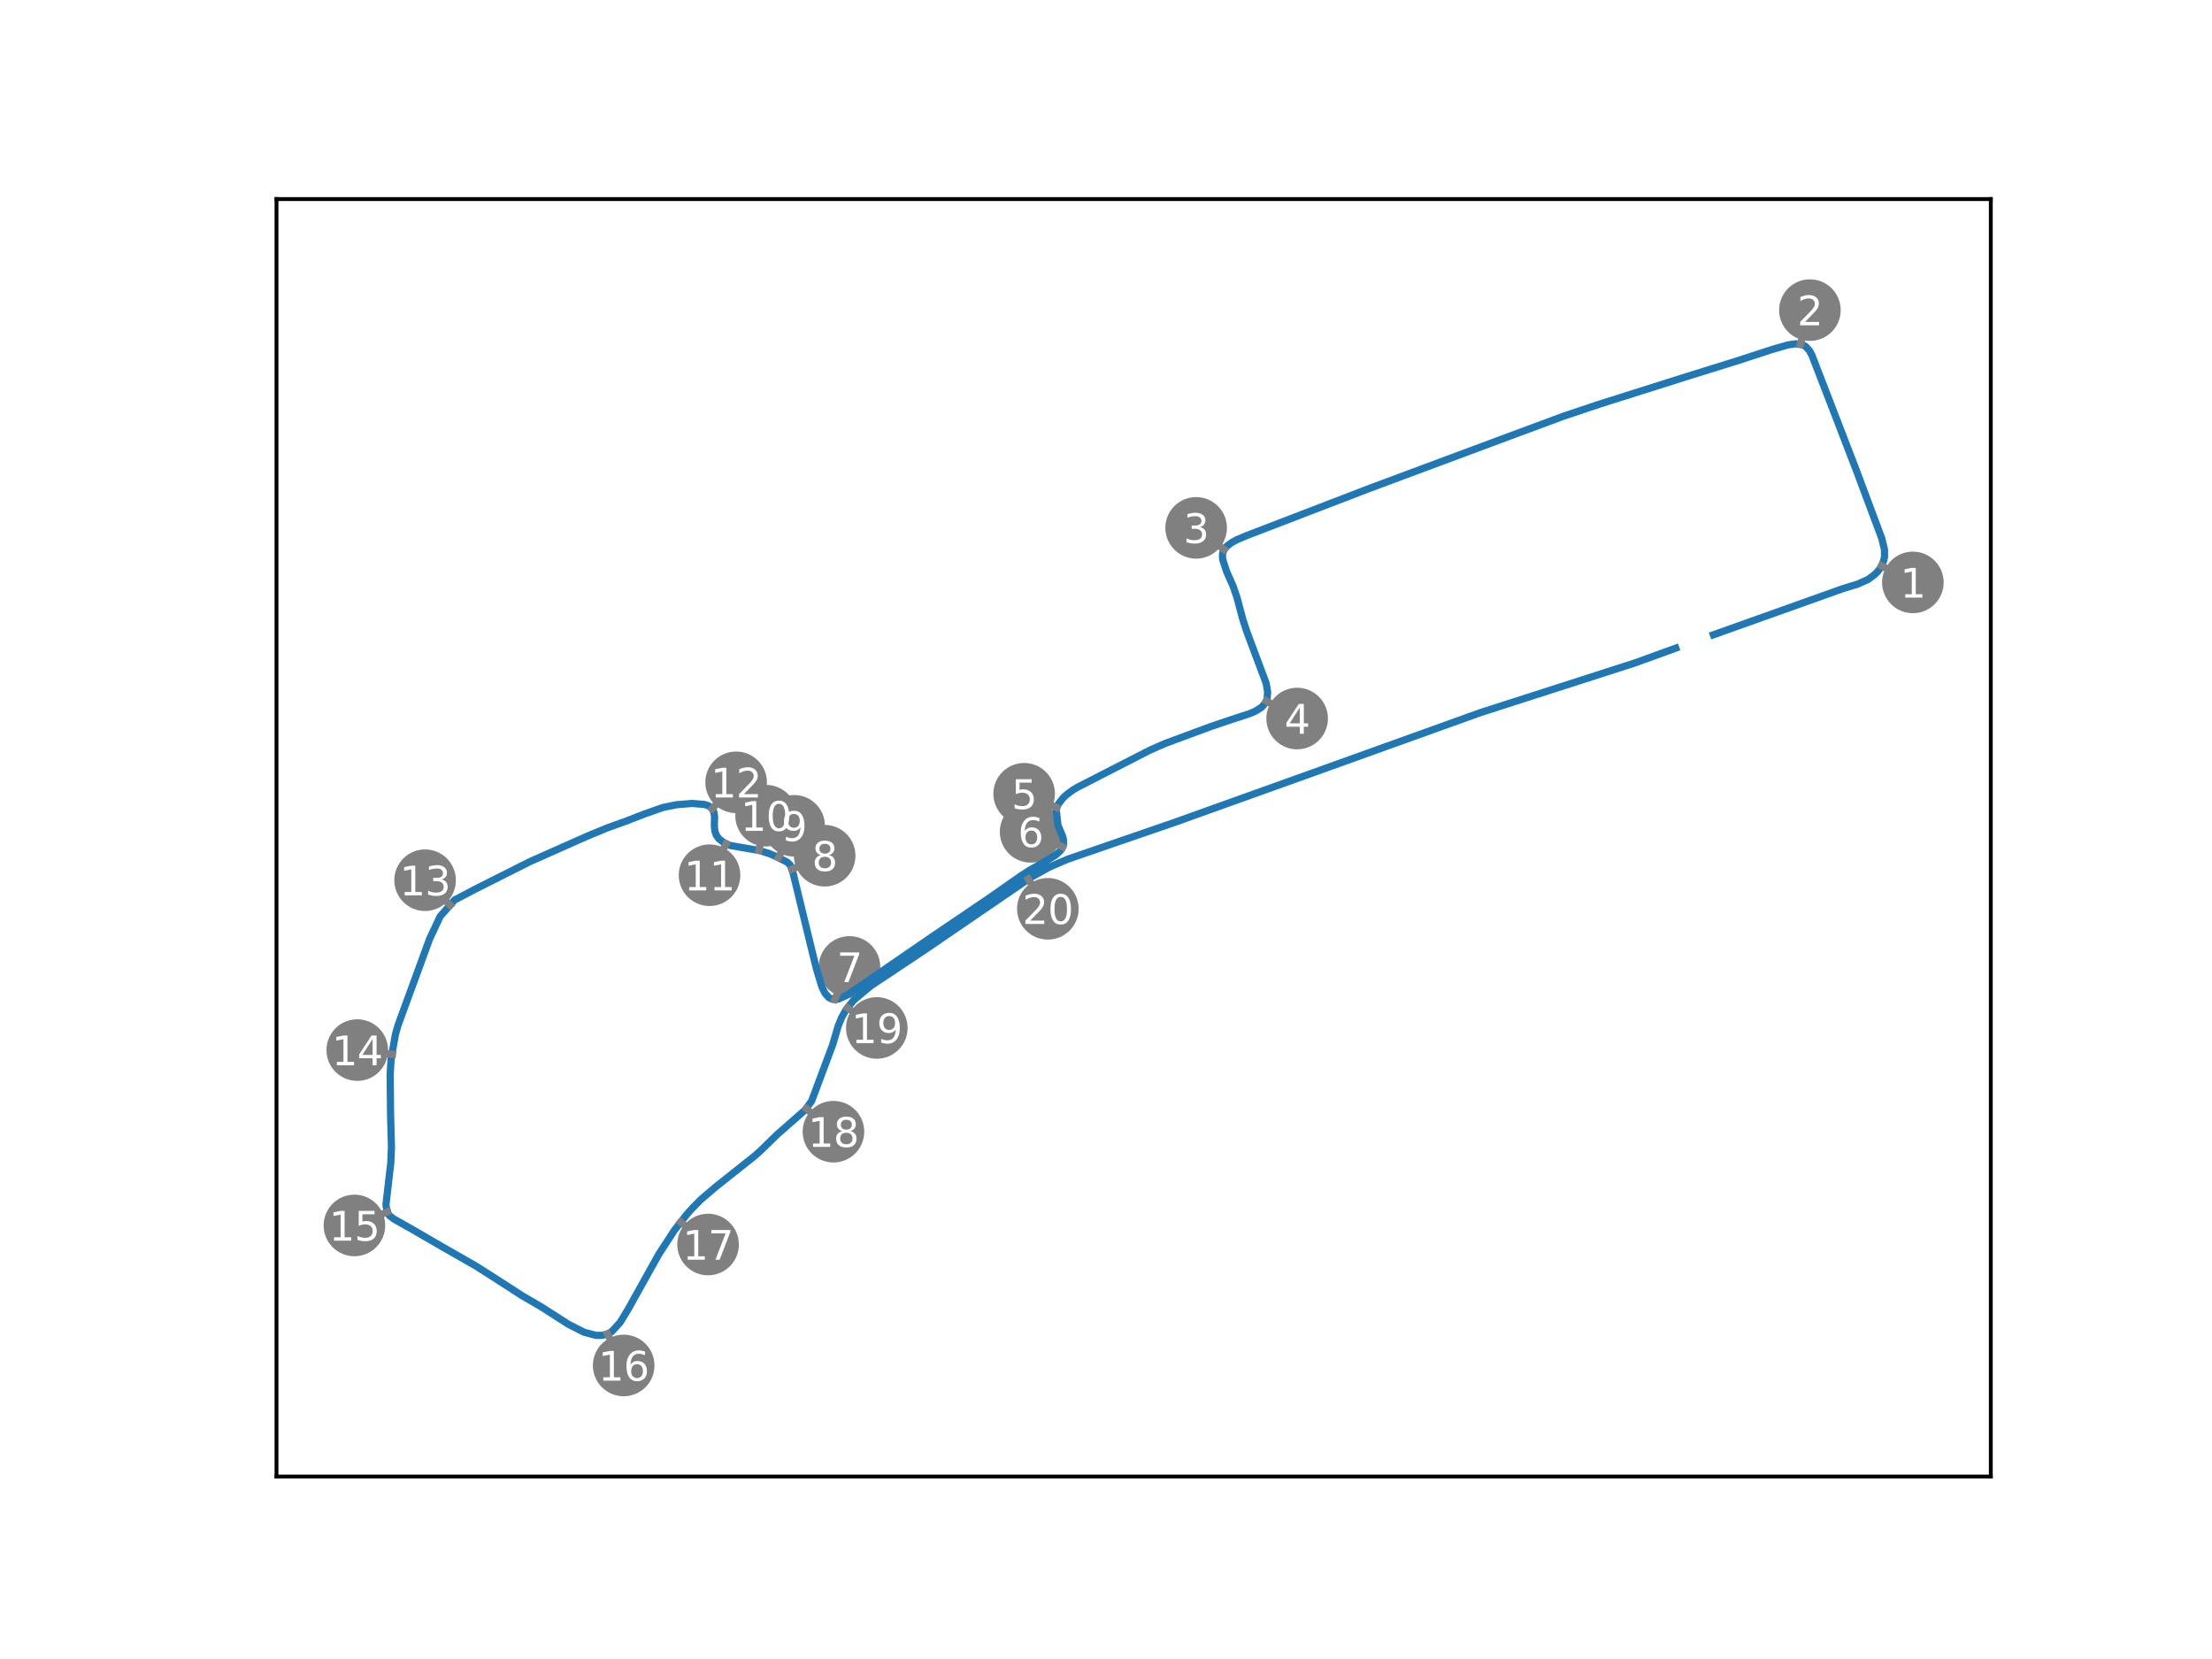 <?xml version="1.0" encoding="utf-8" standalone="no"?>
<!DOCTYPE svg PUBLIC "-//W3C//DTD SVG 1.1//EN"
  "http://www.w3.org/Graphics/SVG/1.1/DTD/svg11.dtd">
<svg xmlns:xlink="http://www.w3.org/1999/xlink" width="460.8pt" height="345.6pt" viewBox="0 0 460.8 345.6" xmlns="http://www.w3.org/2000/svg" version="1.1">
 <defs>
  <style type="text/css">*{stroke-linejoin: round; stroke-linecap: butt}</style>
 </defs>
 <g id="figure_1">
  <g id="patch_1">
   <path d="M 0 345.6 
L 460.8 345.6 
L 460.8 0 
L 0 0 
z
" style="fill: #ffffff"/>
  </g>
  <g id="axes_1">
   <g id="patch_2">
    <path d="M 57.6 307.584 
L 414.72 307.584 
L 414.72 41.472 
L 57.6 41.472 
z
" style="fill: #ffffff"/>
   </g>
   <g id="PathCollection_1">
    <defs>
     <path id="m756c3b76ee" d="M 0 5.916 
C 1.569 5.916 3.074 5.293 4.183 4.183 
C 5.293 3.074 5.916 1.569 5.916 0 
C 5.916 -1.569 5.293 -3.074 4.183 -4.183 
C 3.074 -5.293 1.569 -5.916 0 -5.916 
C -1.569 -5.916 -3.074 -5.293 -4.183 -4.183 
C -5.293 -3.074 -5.916 -1.569 -5.916 0 
C -5.916 1.569 -5.293 3.074 -4.183 4.183 
C -3.074 5.293 -1.569 5.916 0 5.916 
z
" style="stroke: #808080"/>
    </defs>
    <g clip-path="url(#p9a8222af1d)">
     <use xlink:href="#m756c3b76ee" x="398.487" y="121.327" style="fill: #808080; stroke: #808080"/>
    </g>
   </g>
   <g id="PathCollection_2">
    <g clip-path="url(#p9a8222af1d)">
     <use xlink:href="#m756c3b76ee" x="377.035" y="64.603" style="fill: #808080; stroke: #808080"/>
    </g>
   </g>
   <g id="PathCollection_3">
    <g clip-path="url(#p9a8222af1d)">
     <use xlink:href="#m756c3b76ee" x="249.178" y="109.962" style="fill: #808080; stroke: #808080"/>
    </g>
   </g>
   <g id="PathCollection_4">
    <g clip-path="url(#p9a8222af1d)">
     <use xlink:href="#m756c3b76ee" x="270.217" y="149.683" style="fill: #808080; stroke: #808080"/>
    </g>
   </g>
   <g id="PathCollection_5">
    <g clip-path="url(#p9a8222af1d)">
     <use xlink:href="#m756c3b76ee" x="213.352" y="165.358" style="fill: #808080; stroke: #808080"/>
    </g>
   </g>
   <g id="PathCollection_6">
    <g clip-path="url(#p9a8222af1d)">
     <use xlink:href="#m756c3b76ee" x="214.694" y="173.283" style="fill: #808080; stroke: #808080"/>
    </g>
   </g>
   <g id="PathCollection_7">
    <g clip-path="url(#p9a8222af1d)">
     <use xlink:href="#m756c3b76ee" x="176.963" y="201.43" style="fill: #808080; stroke: #808080"/>
    </g>
   </g>
   <g id="PathCollection_8">
    <g clip-path="url(#p9a8222af1d)">
     <use xlink:href="#m756c3b76ee" x="171.792" y="178.26" style="fill: #808080; stroke: #808080"/>
    </g>
   </g>
   <g id="PathCollection_9">
    <g clip-path="url(#p9a8222af1d)">
     <use xlink:href="#m756c3b76ee" x="165.433" y="172.032" style="fill: #808080; stroke: #808080"/>
    </g>
   </g>
   <g id="PathCollection_10">
    <g clip-path="url(#p9a8222af1d)">
     <use xlink:href="#m756c3b76ee" x="159.591" y="169.924" style="fill: #808080; stroke: #808080"/>
    </g>
   </g>
   <g id="PathCollection_11">
    <g clip-path="url(#p9a8222af1d)">
     <use xlink:href="#m756c3b76ee" x="147.81" y="182.324" style="fill: #808080; stroke: #808080"/>
    </g>
   </g>
   <g id="PathCollection_12">
    <g clip-path="url(#p9a8222af1d)">
     <use xlink:href="#m756c3b76ee" x="153.35" y="162.973" style="fill: #808080; stroke: #808080"/>
    </g>
   </g>
   <g id="PathCollection_13">
    <g clip-path="url(#p9a8222af1d)">
     <use xlink:href="#m756c3b76ee" x="88.553" y="183.365" style="fill: #808080; stroke: #808080"/>
    </g>
   </g>
   <g id="PathCollection_14">
    <g clip-path="url(#p9a8222af1d)">
     <use xlink:href="#m756c3b76ee" x="74.423" y="218.752" style="fill: #808080; stroke: #808080"/>
    </g>
   </g>
   <g id="PathCollection_15">
    <g clip-path="url(#p9a8222af1d)">
     <use xlink:href="#m756c3b76ee" x="73.833" y="255.284" style="fill: #808080; stroke: #808080"/>
    </g>
   </g>
   <g id="PathCollection_16">
    <g clip-path="url(#p9a8222af1d)">
     <use xlink:href="#m756c3b76ee" x="129.925" y="284.453" style="fill: #808080; stroke: #808080"/>
    </g>
   </g>
   <g id="PathCollection_17">
    <g clip-path="url(#p9a8222af1d)">
     <use xlink:href="#m756c3b76ee" x="147.503" y="259.257" style="fill: #808080; stroke: #808080"/>
    </g>
   </g>
   <g id="PathCollection_18">
    <g clip-path="url(#p9a8222af1d)">
     <use xlink:href="#m756c3b76ee" x="173.624" y="235.753" style="fill: #808080; stroke: #808080"/>
    </g>
   </g>
   <g id="PathCollection_19">
    <g clip-path="url(#p9a8222af1d)">
     <use xlink:href="#m756c3b76ee" x="182.654" y="214.14" style="fill: #808080; stroke: #808080"/>
    </g>
   </g>
   <g id="PathCollection_20">
    <g clip-path="url(#p9a8222af1d)">
     <use xlink:href="#m756c3b76ee" x="218.285" y="189.32" style="fill: #808080; stroke: #808080"/>
    </g>
   </g>
   <g id="matplotlib.axis_1"/>
   <g id="matplotlib.axis_2"/>
   <g id="line2d_1">
    <path d="M 356.93 132.242 
L 383.953 122.607 
L 387.024 121.671 
L 389.148 120.716 
L 390.474 119.734 
L 391.083 119.143 
L 391.67 118.404 
L 392.352 116.973 
L 392.579 116.037 
L 392.57 114.51 
L 392.011 112.17 
L 386.788 98.193 
L 382.837 87.927 
L 377.45 73.986 
L 376.936 73.04 
L 376.152 72.184 
L 375.576 71.858 
L 374.092 71.617 
L 372.45 71.857 
L 369.262 72.771 
L 362.298 75.043 
L 351.425 78.429 
L 333.137 84.211 
L 325.688 86.71 
L 313.616 91.188 
L 285.271 101.747 
L 259.69 111.576 
L 257.584 112.473 
L 256.561 113.042 
L 255.621 113.748 
L 255.083 114.386 
L 254.767 115.051 
L 254.665 115.594 
L 254.691 116.499 
L 255.507 119.016 
L 256.859 122.064 
L 257.694 124.493 
L 258.907 129.06 
L 259.698 131.487 
L 263.779 142.382 
L 264.07 144.175 
L 263.969 145.548 
L 263.564 146.489 
L 262.824 147.325 
L 261.582 148.119 
L 260.324 148.66 
L 256.073 150.052 
L 252.348 151.309 
L 242.679 154.891 
L 239.495 156.294 
L 224.393 164.036 
L 223.352 164.678 
L 222.087 165.634 
L 221.385 166.308 
L 220.398 167.619 
L 220.01 168.532 
L 220.395 171.915 
L 221.317 174.112 
L 221.541 174.923 
L 221.574 175.71 
L 221.471 176.268 
L 220.886 177.244 
L 219.83 178.182 
L 216.94 179.897 
L 214.375 181.348 
L 212.749 182.403 
L 205.891 187.199 
L 194.217 195.106 
L 176.483 207.287 
L 174.677 208.111 
L 173.945 208.221 
L 173.429 208.179 
L 172.634 207.796 
L 171.866 206.912 
L 171.21 205.574 
L 170.086 201.856 
L 169.182 198.193 
L 166.561 187.434 
L 165.258 182.047 
L 164.683 180.299 
L 164.037 179.628 
L 161.743 178.456 
L 160.352 177.85 
L 158.253 177.192 
L 152.102 176.128 
L 150.771 175.525 
L 149.746 174.716 
L 149.221 173.992 
L 148.912 173.102 
L 148.812 171.912 
L 148.86 170.151 
L 148.706 169.121 
L 148.271 168.372 
L 147.558 167.846 
L 146.772 167.583 
L 144.191 167.373 
L 140.962 167.634 
L 138.117 168.211 
L 134.254 169.564 
L 130.367 171.078 
L 126.502 172.461 
L 122.322 174.197 
L 115.072 177.417 
L 110.279 179.551 
L 98.974 185.24 
L 94.693 187.49 
L 91.684 190.917 
L 89.481 195.631 
L 82.91 213.598 
L 82.364 215.539 
L 81.475 220.633 
L 81.276 223.867 
L 81.371 232.509 
L 81.55 238.992 
L 81.407 242.288 
L 80.409 250.858 
L 80.431 251.289 
L 80.84 252.821 
L 81.158 253.253 
L 82.041 253.936 
L 86.026 256.189 
L 92.122 259.724 
L 99.141 263.736 
L 103.471 266.496 
L 108.83 269.962 
L 112.726 272.225 
L 118.445 275.888 
L 121.677 277.524 
L 124.191 278.189 
L 125.51 278.169 
L 126.652 277.859 
L 127.432 277.396 
L 129.192 275.474 
L 130.879 272.688 
L 137.288 261.202 
L 140.462 256.331 
L 143.05 253.015 
L 144.279 251.628 
L 146.061 249.84 
L 149.193 247.174 
L 157.262 240.768 
L 158.459 239.69 
L 161.878 236.358 
L 167.686 231.255 
L 169.074 229.372 
L 173.468 217.618 
L 174.639 213.635 
L 175.384 211.866 
L 176.314 210.241 
L 177.85 208.351 
L 181.336 205.423 
L 192.419 198.048 
L 214.714 182.802 
L 218.62 180.622 
L 222.364 179.011 
L 229.41 176.58 
L 244.798 171.283 
L 275.221 160.374 
L 308.318 148.479 
L 340.519 138.123 
L 349.096 135.017 
L 349.096 135.017 
" clip-path="url(#p9a8222af1d)" style="fill: none; stroke: #1f77b4; stroke-width: 1.5; stroke-linecap: square"/>
   </g>
   <g id="line2d_2">
    <path d="M 391.95 117.866 
L 398.487 121.327 
" clip-path="url(#p9a8222af1d)" style="fill: none; stroke: #808080; stroke-width: 1.5; stroke-linecap: square"/>
   </g>
   <g id="line2d_3">
    <path d="M 375.036 71.725 
L 377.035 64.603 
" clip-path="url(#p9a8222af1d)" style="fill: none; stroke: #808080; stroke-width: 1.5; stroke-linecap: square"/>
   </g>
   <g id="line2d_4">
    <path d="M 255.021 114.498 
L 249.178 109.962 
" clip-path="url(#p9a8222af1d)" style="fill: none; stroke: #808080; stroke-width: 1.5; stroke-linecap: square"/>
   </g>
   <g id="line2d_5">
    <path d="M 263.785 146.029 
L 270.217 149.683 
" clip-path="url(#p9a8222af1d)" style="fill: none; stroke: #808080; stroke-width: 1.5; stroke-linecap: square"/>
   </g>
   <g id="line2d_6">
    <path d="M 220.162 168.245 
L 213.352 165.358 
" clip-path="url(#p9a8222af1d)" style="fill: none; stroke: #808080; stroke-width: 1.5; stroke-linecap: square"/>
   </g>
   <g id="line2d_7">
    <path d="M 221.383 176.441 
L 214.694 173.283 
" clip-path="url(#p9a8222af1d)" style="fill: none; stroke: #808080; stroke-width: 1.5; stroke-linecap: square"/>
   </g>
   <g id="line2d_8">
    <path d="M 173.903 208.164 
L 176.963 201.43 
" clip-path="url(#p9a8222af1d)" style="fill: none; stroke: #808080; stroke-width: 1.5; stroke-linecap: square"/>
   </g>
   <g id="line2d_9">
    <path d="M 164.955 181.083 
L 171.792 178.26 
" clip-path="url(#p9a8222af1d)" style="fill: none; stroke: #808080; stroke-width: 1.5; stroke-linecap: square"/>
   </g>
   <g id="line2d_10">
    <path d="M 162.172 178.671 
L 165.433 172.032 
" clip-path="url(#p9a8222af1d)" style="fill: none; stroke: #808080; stroke-width: 1.5; stroke-linecap: square"/>
   </g>
   <g id="line2d_11">
    <path d="M 158.102 177.17 
L 159.591 169.924 
" clip-path="url(#p9a8222af1d)" style="fill: none; stroke: #808080; stroke-width: 1.5; stroke-linecap: square"/>
   </g>
   <g id="line2d_12">
    <path d="M 151.271 175.787 
L 147.81 182.324 
" clip-path="url(#p9a8222af1d)" style="fill: none; stroke: #808080; stroke-width: 1.5; stroke-linecap: square"/>
   </g>
   <g id="line2d_13">
    <path d="M 148.384 168.455 
L 153.35 162.973 
" clip-path="url(#p9a8222af1d)" style="fill: none; stroke: #808080; stroke-width: 1.5; stroke-linecap: square"/>
   </g>
   <g id="line2d_14">
    <path d="M 93.791 188.588 
L 88.553 183.365 
" clip-path="url(#p9a8222af1d)" style="fill: none; stroke: #808080; stroke-width: 1.5; stroke-linecap: square"/>
   </g>
   <g id="line2d_15">
    <path d="M 81.767 219.638 
L 74.423 218.752 
" clip-path="url(#p9a8222af1d)" style="fill: none; stroke: #808080; stroke-width: 1.5; stroke-linecap: square"/>
   </g>
   <g id="line2d_16">
    <path d="M 80.674 252.47 
L 73.833 255.284 
" clip-path="url(#p9a8222af1d)" style="fill: none; stroke: #808080; stroke-width: 1.5; stroke-linecap: square"/>
   </g>
   <g id="line2d_17">
    <path d="M 126.539 277.876 
L 129.925 284.453 
" clip-path="url(#p9a8222af1d)" style="fill: none; stroke: #808080; stroke-width: 1.5; stroke-linecap: square"/>
   </g>
   <g id="line2d_18">
    <path d="M 141.78 254.57 
L 147.503 259.257 
" clip-path="url(#p9a8222af1d)" style="fill: none; stroke: #808080; stroke-width: 1.5; stroke-linecap: square"/>
   </g>
   <g id="line2d_19">
    <path d="M 167.975 230.977 
L 173.624 235.753 
" clip-path="url(#p9a8222af1d)" style="fill: none; stroke: #808080; stroke-width: 1.5; stroke-linecap: square"/>
   </g>
   <g id="line2d_20">
    <path d="M 176.557 209.951 
L 182.654 214.14 
" clip-path="url(#p9a8222af1d)" style="fill: none; stroke: #808080; stroke-width: 1.5; stroke-linecap: square"/>
   </g>
   <g id="line2d_21">
    <path d="M 214.217 183.142 
L 218.285 189.32 
" clip-path="url(#p9a8222af1d)" style="fill: none; stroke: #808080; stroke-width: 1.5; stroke-linecap: square"/>
   </g>
   <g id="patch_3">
    <path d="M 57.6 307.584 
L 57.6 41.472 
" style="fill: none; stroke: #000000; stroke-width: 0.8; stroke-linejoin: miter; stroke-linecap: square"/>
   </g>
   <g id="patch_4">
    <path d="M 414.72 307.584 
L 414.72 41.472 
" style="fill: none; stroke: #000000; stroke-width: 0.8; stroke-linejoin: miter; stroke-linecap: square"/>
   </g>
   <g id="patch_5">
    <path d="M 57.6 307.584 
L 414.72 307.584 
" style="fill: none; stroke: #000000; stroke-width: 0.8; stroke-linejoin: miter; stroke-linecap: square"/>
   </g>
   <g id="patch_6">
    <path d="M 57.6 41.472 
L 414.72 41.472 
" style="fill: none; stroke: #000000; stroke-width: 0.8; stroke-linejoin: miter; stroke-linecap: square"/>
   </g>
   <g id="text_1">
    <!-- 1 -->
    <g style="fill: #ffffff" transform="translate(395.837 124.492) scale(0.083 -0.083)">
     <defs>
      <path id="DejaVuSans-31" d="M 794 531 
L 1825 531 
L 1825 4091 
L 703 3866 
L 703 4441 
L 1819 4666 
L 2450 4666 
L 2450 531 
L 3481 531 
L 3481 0 
L 794 0 
L 794 531 
z
" transform="scale(0.016)"/>
     </defs>
     <use xlink:href="#DejaVuSans-31"/>
    </g>
   </g>
   <g id="text_2">
    <!-- 2 -->
    <g style="fill: #ffffff" transform="translate(374.386 67.768) scale(0.083 -0.083)">
     <defs>
      <path id="DejaVuSans-32" d="M 1228 531 
L 3431 531 
L 3431 0 
L 469 0 
L 469 531 
Q 828 903 1448 1529 
Q 2069 2156 2228 2338 
Q 2531 2678 2651 2914 
Q 2772 3150 2772 3378 
Q 2772 3750 2511 3984 
Q 2250 4219 1831 4219 
Q 1534 4219 1204 4116 
Q 875 4013 500 3803 
L 500 4441 
Q 881 4594 1212 4672 
Q 1544 4750 1819 4750 
Q 2544 4750 2975 4387 
Q 3406 4025 3406 3419 
Q 3406 3131 3298 2873 
Q 3191 2616 2906 2266 
Q 2828 2175 2409 1742 
Q 1991 1309 1228 531 
z
" transform="scale(0.016)"/>
     </defs>
     <use xlink:href="#DejaVuSans-32"/>
    </g>
   </g>
   <g id="text_3">
    <!-- 3 -->
    <g style="fill: #ffffff" transform="translate(246.528 113.127) scale(0.083 -0.083)">
     <defs>
      <path id="DejaVuSans-33" d="M 2597 2516 
Q 3050 2419 3304 2112 
Q 3559 1806 3559 1356 
Q 3559 666 3084 287 
Q 2609 -91 1734 -91 
Q 1441 -91 1130 -33 
Q 819 25 488 141 
L 488 750 
Q 750 597 1062 519 
Q 1375 441 1716 441 
Q 2309 441 2620 675 
Q 2931 909 2931 1356 
Q 2931 1769 2642 2001 
Q 2353 2234 1838 2234 
L 1294 2234 
L 1294 2753 
L 1863 2753 
Q 2328 2753 2575 2939 
Q 2822 3125 2822 3475 
Q 2822 3834 2567 4026 
Q 2313 4219 1838 4219 
Q 1578 4219 1281 4162 
Q 984 4106 628 3988 
L 628 4550 
Q 988 4650 1302 4700 
Q 1616 4750 1894 4750 
Q 2613 4750 3031 4423 
Q 3450 4097 3450 3541 
Q 3450 3153 3228 2886 
Q 3006 2619 2597 2516 
z
" transform="scale(0.016)"/>
     </defs>
     <use xlink:href="#DejaVuSans-33"/>
    </g>
   </g>
   <g id="text_4">
    <!-- 4 -->
    <g style="fill: #ffffff" transform="translate(267.567 152.847) scale(0.083 -0.083)">
     <defs>
      <path id="DejaVuSans-34" d="M 2419 4116 
L 825 1625 
L 2419 1625 
L 2419 4116 
z
M 2253 4666 
L 3047 4666 
L 3047 1625 
L 3713 1625 
L 3713 1100 
L 3047 1100 
L 3047 0 
L 2419 0 
L 2419 1100 
L 313 1100 
L 313 1709 
L 2253 4666 
z
" transform="scale(0.016)"/>
     </defs>
     <use xlink:href="#DejaVuSans-34"/>
    </g>
   </g>
   <g id="text_5">
    <!-- 5 -->
    <g style="fill: #ffffff" transform="translate(210.702 168.522) scale(0.083 -0.083)">
     <defs>
      <path id="DejaVuSans-35" d="M 691 4666 
L 3169 4666 
L 3169 4134 
L 1269 4134 
L 1269 2991 
Q 1406 3038 1543 3061 
Q 1681 3084 1819 3084 
Q 2600 3084 3056 2656 
Q 3513 2228 3513 1497 
Q 3513 744 3044 326 
Q 2575 -91 1722 -91 
Q 1428 -91 1123 -41 
Q 819 9 494 109 
L 494 744 
Q 775 591 1075 516 
Q 1375 441 1709 441 
Q 2250 441 2565 725 
Q 2881 1009 2881 1497 
Q 2881 1984 2565 2268 
Q 2250 2553 1709 2553 
Q 1456 2553 1204 2497 
Q 953 2441 691 2322 
L 691 4666 
z
" transform="scale(0.016)"/>
     </defs>
     <use xlink:href="#DejaVuSans-35"/>
    </g>
   </g>
   <g id="text_6">
    <!-- 6 -->
    <g style="fill: #ffffff" transform="translate(212.044 176.448) scale(0.083 -0.083)">
     <defs>
      <path id="DejaVuSans-36" d="M 2113 2584 
Q 1688 2584 1439 2293 
Q 1191 2003 1191 1497 
Q 1191 994 1439 701 
Q 1688 409 2113 409 
Q 2538 409 2786 701 
Q 3034 994 3034 1497 
Q 3034 2003 2786 2293 
Q 2538 2584 2113 2584 
z
M 3366 4563 
L 3366 3988 
Q 3128 4100 2886 4159 
Q 2644 4219 2406 4219 
Q 1781 4219 1451 3797 
Q 1122 3375 1075 2522 
Q 1259 2794 1537 2939 
Q 1816 3084 2150 3084 
Q 2853 3084 3261 2657 
Q 3669 2231 3669 1497 
Q 3669 778 3244 343 
Q 2819 -91 2113 -91 
Q 1303 -91 875 529 
Q 447 1150 447 2328 
Q 447 3434 972 4092 
Q 1497 4750 2381 4750 
Q 2619 4750 2861 4703 
Q 3103 4656 3366 4563 
z
" transform="scale(0.016)"/>
     </defs>
     <use xlink:href="#DejaVuSans-36"/>
    </g>
   </g>
   <g id="text_7">
    <!-- 7 -->
    <g style="fill: #ffffff" transform="translate(174.313 204.594) scale(0.083 -0.083)">
     <defs>
      <path id="DejaVuSans-37" d="M 525 4666 
L 3525 4666 
L 3525 4397 
L 1831 0 
L 1172 0 
L 2766 4134 
L 525 4134 
L 525 4666 
z
" transform="scale(0.016)"/>
     </defs>
     <use xlink:href="#DejaVuSans-37"/>
    </g>
   </g>
   <g id="text_8">
    <!-- 8 -->
    <g style="fill: #ffffff" transform="translate(169.142 181.425) scale(0.083 -0.083)">
     <defs>
      <path id="DejaVuSans-38" d="M 2034 2216 
Q 1584 2216 1326 1975 
Q 1069 1734 1069 1313 
Q 1069 891 1326 650 
Q 1584 409 2034 409 
Q 2484 409 2743 651 
Q 3003 894 3003 1313 
Q 3003 1734 2745 1975 
Q 2488 2216 2034 2216 
z
M 1403 2484 
Q 997 2584 770 2862 
Q 544 3141 544 3541 
Q 544 4100 942 4425 
Q 1341 4750 2034 4750 
Q 2731 4750 3128 4425 
Q 3525 4100 3525 3541 
Q 3525 3141 3298 2862 
Q 3072 2584 2669 2484 
Q 3125 2378 3379 2068 
Q 3634 1759 3634 1313 
Q 3634 634 3220 271 
Q 2806 -91 2034 -91 
Q 1263 -91 848 271 
Q 434 634 434 1313 
Q 434 1759 690 2068 
Q 947 2378 1403 2484 
z
M 1172 3481 
Q 1172 3119 1398 2916 
Q 1625 2713 2034 2713 
Q 2441 2713 2670 2916 
Q 2900 3119 2900 3481 
Q 2900 3844 2670 4047 
Q 2441 4250 2034 4250 
Q 1625 4250 1398 4047 
Q 1172 3844 1172 3481 
z
" transform="scale(0.016)"/>
     </defs>
     <use xlink:href="#DejaVuSans-38"/>
    </g>
   </g>
   <g id="text_9">
    <!-- 9 -->
    <g style="fill: #ffffff" transform="translate(162.783 175.197) scale(0.083 -0.083)">
     <defs>
      <path id="DejaVuSans-39" d="M 703 97 
L 703 672 
Q 941 559 1184 500 
Q 1428 441 1663 441 
Q 2288 441 2617 861 
Q 2947 1281 2994 2138 
Q 2813 1869 2534 1725 
Q 2256 1581 1919 1581 
Q 1219 1581 811 2004 
Q 403 2428 403 3163 
Q 403 3881 828 4315 
Q 1253 4750 1959 4750 
Q 2769 4750 3195 4129 
Q 3622 3509 3622 2328 
Q 3622 1225 3098 567 
Q 2575 -91 1691 -91 
Q 1453 -91 1209 -44 
Q 966 3 703 97 
z
M 1959 2075 
Q 2384 2075 2632 2365 
Q 2881 2656 2881 3163 
Q 2881 3666 2632 3958 
Q 2384 4250 1959 4250 
Q 1534 4250 1286 3958 
Q 1038 3666 1038 3163 
Q 1038 2656 1286 2365 
Q 1534 2075 1959 2075 
z
" transform="scale(0.016)"/>
     </defs>
     <use xlink:href="#DejaVuSans-39"/>
    </g>
   </g>
   <g id="text_10">
    <!-- 10 -->
    <g style="fill: #ffffff" transform="translate(154.291 173.089) scale(0.083 -0.083)">
     <defs>
      <path id="DejaVuSans-30" d="M 2034 4250 
Q 1547 4250 1301 3770 
Q 1056 3291 1056 2328 
Q 1056 1369 1301 889 
Q 1547 409 2034 409 
Q 2525 409 2770 889 
Q 3016 1369 3016 2328 
Q 3016 3291 2770 3770 
Q 2525 4250 2034 4250 
z
M 2034 4750 
Q 2819 4750 3233 4129 
Q 3647 3509 3647 2328 
Q 3647 1150 3233 529 
Q 2819 -91 2034 -91 
Q 1250 -91 836 529 
Q 422 1150 422 2328 
Q 422 3509 836 4129 
Q 1250 4750 2034 4750 
z
" transform="scale(0.016)"/>
     </defs>
     <use xlink:href="#DejaVuSans-31"/>
     <use xlink:href="#DejaVuSans-30" x="63.623"/>
    </g>
   </g>
   <g id="text_11">
    <!-- 11 -->
    <g style="fill: #ffffff" transform="translate(142.51 185.489) scale(0.083 -0.083)">
     <use xlink:href="#DejaVuSans-31"/>
     <use xlink:href="#DejaVuSans-31" x="63.623"/>
    </g>
   </g>
   <g id="text_12">
    <!-- 12 -->
    <g style="fill: #ffffff" transform="translate(148.05 166.138) scale(0.083 -0.083)">
     <use xlink:href="#DejaVuSans-31"/>
     <use xlink:href="#DejaVuSans-32" x="63.623"/>
    </g>
   </g>
   <g id="text_13">
    <!-- 13 -->
    <g style="fill: #ffffff" transform="translate(83.253 186.53) scale(0.083 -0.083)">
     <use xlink:href="#DejaVuSans-31"/>
     <use xlink:href="#DejaVuSans-33" x="63.623"/>
    </g>
   </g>
   <g id="text_14">
    <!-- 14 -->
    <g style="fill: #ffffff" transform="translate(69.123 221.916) scale(0.083 -0.083)">
     <use xlink:href="#DejaVuSans-31"/>
     <use xlink:href="#DejaVuSans-34" x="63.623"/>
    </g>
   </g>
   <g id="text_15">
    <!-- 15 -->
    <g style="fill: #ffffff" transform="translate(68.533 258.448) scale(0.083 -0.083)">
     <use xlink:href="#DejaVuSans-31"/>
     <use xlink:href="#DejaVuSans-35" x="63.623"/>
    </g>
   </g>
   <g id="text_16">
    <!-- 16 -->
    <g style="fill: #ffffff" transform="translate(124.625 287.618) scale(0.083 -0.083)">
     <use xlink:href="#DejaVuSans-31"/>
     <use xlink:href="#DejaVuSans-36" x="63.623"/>
    </g>
   </g>
   <g id="text_17">
    <!-- 17 -->
    <g style="fill: #ffffff" transform="translate(142.203 262.421) scale(0.083 -0.083)">
     <use xlink:href="#DejaVuSans-31"/>
     <use xlink:href="#DejaVuSans-37" x="63.623"/>
    </g>
   </g>
   <g id="text_18">
    <!-- 18 -->
    <g style="fill: #ffffff" transform="translate(168.324 238.918) scale(0.083 -0.083)">
     <use xlink:href="#DejaVuSans-31"/>
     <use xlink:href="#DejaVuSans-38" x="63.623"/>
    </g>
   </g>
   <g id="text_19">
    <!-- 19 -->
    <g style="fill: #ffffff" transform="translate(177.354 217.305) scale(0.083 -0.083)">
     <use xlink:href="#DejaVuSans-31"/>
     <use xlink:href="#DejaVuSans-39" x="63.623"/>
    </g>
   </g>
   <g id="text_20">
    <!-- 20 -->
    <g style="fill: #ffffff" transform="translate(212.985 192.484) scale(0.083 -0.083)">
     <use xlink:href="#DejaVuSans-32"/>
     <use xlink:href="#DejaVuSans-30" x="63.623"/>
    </g>
   </g>
  </g>
 </g>
 <defs>
  <clipPath id="p9a8222af1d">
   <rect x="57.6" y="41.472" width="357.12" height="266.112"/>
  </clipPath>
 </defs>
</svg>
